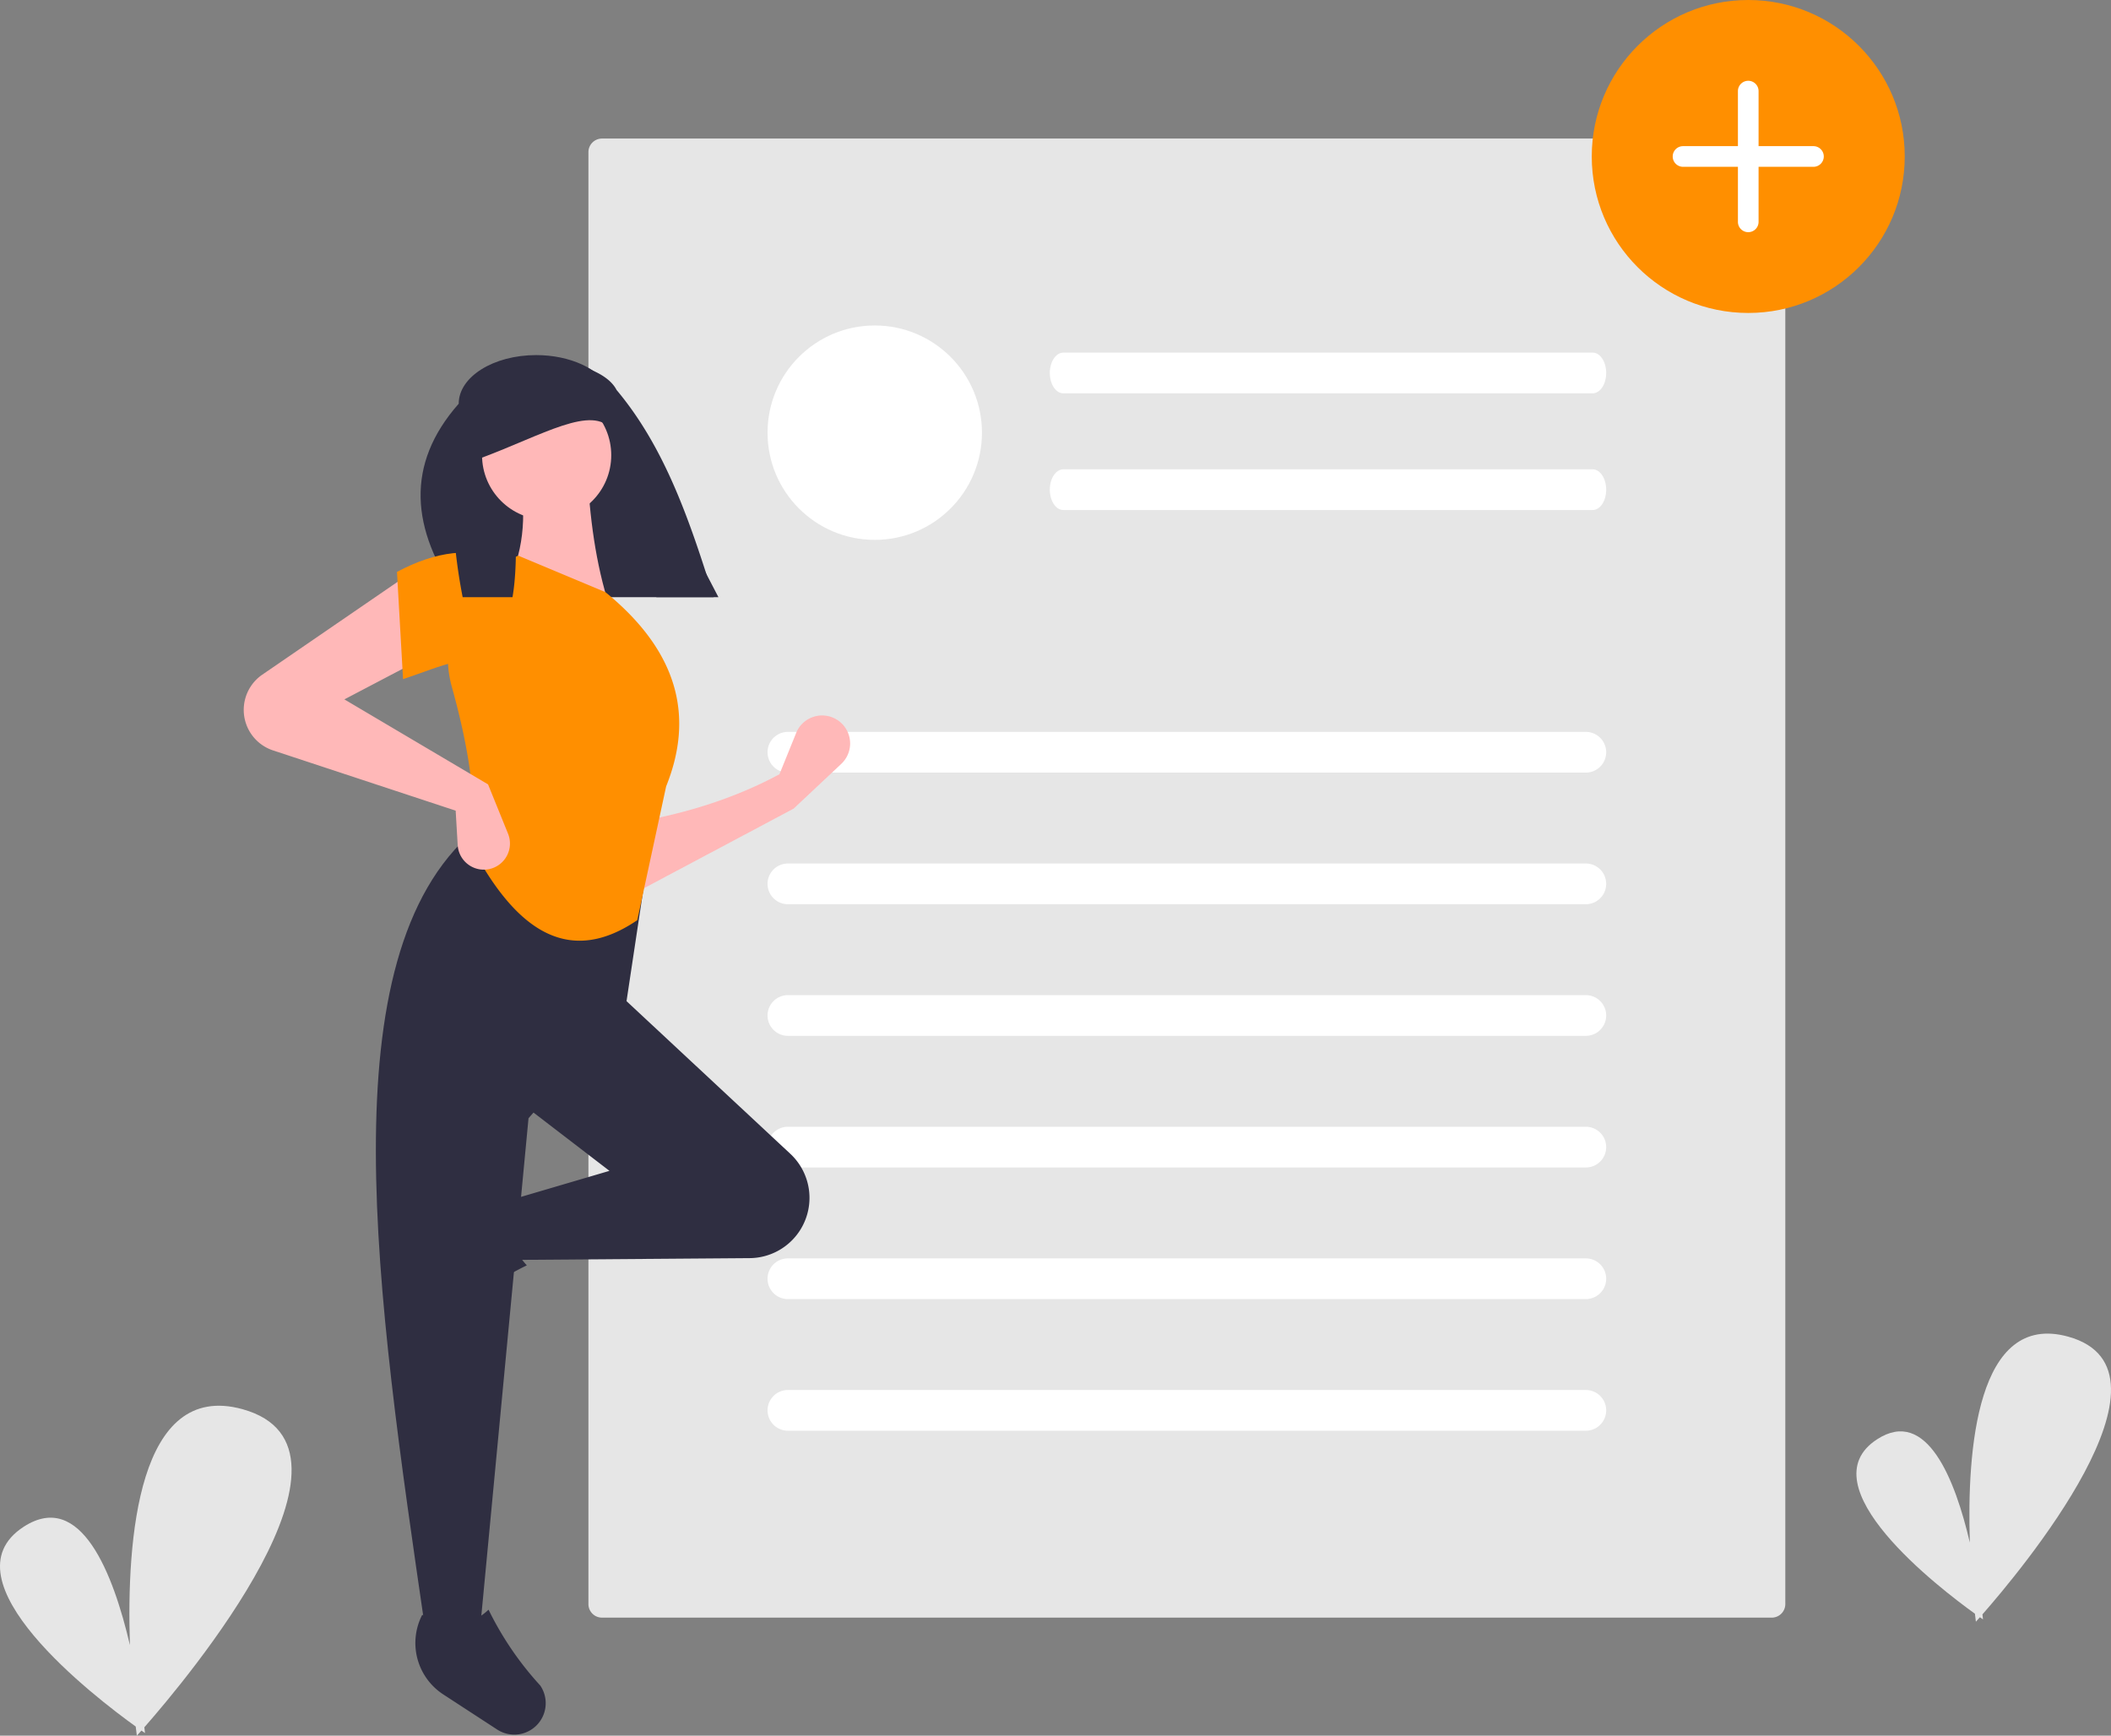 <svg id="a6165653-2719-4fed-8ed9-8fe7d02b0919" data-name="Layer 1" xmlns="http://www.w3.org/2000/svg" width="777.805" height="639.552" viewBox="0 0 777.805 639.552"><rect x="0" y="0" width="777.805" height="639.552" fill="#808080" stroke="none"/><path d="M941.532,725.07c13.358-15.199,76.265-90.009,31.554-102.342-33.581-9.263-37.322,41.699-36.195,75.899-5.377-23.042-15.813-49.958-34.148-38.082-26.424,17.115,23.088,54.992,36.022,64.29.212,1.891.352,2.942.352,2.942s.53-.578,1.476-1.643c.739.517,1.15.795,1.15.795S941.675,726.258,941.532,725.07Z" transform="translate(-211.097 -130.224)" fill="#e6e6e6"/><path d="M264.281,766.677c15.3-17.408,87.349-103.092,36.14-117.217-38.461-10.609-42.746,47.76-41.456,86.93-6.159-26.39-18.111-57.219-39.111-43.617-30.264,19.603,26.444,62.984,41.257,73.634.243,2.166.404,3.369.404,3.369s.608-.663,1.691-1.882c.846.593,1.317.911,1.317.911S264.445,768.037,264.281,766.677Z" transform="translate(-211.097 -130.224)" fill="#e6e6e6"/><path d="M432.903,181.278a5.006,5.006,0,0,0-5,5v535a5.006,5.006,0,0,0,5,5H863.902a5.006,5.006,0,0,0,5-5v-535a5.006,5.006,0,0,0-5-5Z" transform="translate(-211.097 -130.224)" fill="#e6e6e6"/><path d="M795.403,414.903h-294a7.5,7.5,0,0,1,0-15h294a7.5,7.5,0,0,1,0,15Z" transform="translate(-211.097 -130.224)" fill="#fff"/><path d="M797.927,275.153H602.878c-2.748,0-4.976-3.358-4.976-7.5s2.228-7.5,4.976-7.5H797.927c2.748,0,4.976,3.358,4.976,7.5S800.675,275.153,797.927,275.153Z" transform="translate(-211.097 -130.224)" fill="#fff"/><path d="M797.927,318.153H602.878c-2.748,0-4.976-3.358-4.976-7.5s2.228-7.5,4.976-7.5H797.927c2.748,0,4.976,3.358,4.976,7.5S800.675,318.153,797.927,318.153Z" transform="translate(-211.097 -130.224)" fill="#fff"/><path d="M795.403,463.403h-294a7.5,7.5,0,0,1,0-15h294a7.5,7.5,0,0,1,0,15Z" transform="translate(-211.097 -130.224)" fill="#fff"/><path d="M795.403,511.903h-294a7.5,7.5,0,0,1,0-15h294a7.5,7.5,0,0,1,0,15Z" transform="translate(-211.097 -130.224)" fill="#fff"/><path d="M795.403,560.403h-294a7.5,7.5,0,0,1,0-15h294a7.5,7.5,0,0,1,0,15Z" transform="translate(-211.097 -130.224)" fill="#fff"/><path d="M795.403,608.903h-294a7.5,7.5,0,0,1,0-15h294a7.5,7.5,0,0,1,0,15Z" transform="translate(-211.097 -130.224)" fill="#fff"/><path d="M795.403,657.403h-294a7.5,7.5,0,0,1,0-15h294a7.5,7.5,0,0,1,0,15Z" transform="translate(-211.097 -130.224)" fill="#fff"/><circle cx="322.305" cy="159.429" r="39.5" fill="#fff"/><path d="M594.265,414.903" transform="translate(-211.097 -130.224)" fill="#fff"/><path d="M503.507,428.188l-58.903,31.316-.746-26.096c19.226-3.209,37.517-8.797,54.429-17.895l6.16-15.22a10.318,10.318,0,0,1,17.536-2.678l0,0a10.318,10.318,0,0,1-.908,14.069Z" transform="translate(-211.097 -130.224)" fill="#ffb8b8"/><path d="M359.583,608.993v0a11.574,11.574,0,0,1,1.469-9.363L373.992,579.772a22.612,22.612,0,0,1,29.335-7.739h0c-5.438,9.256-4.68,17.377,1.878,24.434A117.631,117.631,0,0,0,377.269,615.511,11.574,11.574,0,0,1,359.583,608.993Z" transform="translate(-211.097 -130.224)" fill="#2f2e41"/><path d="M506.19,583.029l0,0a22.203,22.203,0,0,1-18.871,10.779l-85.96.651-3.728-21.623,38.026-11.184-32.061-24.605,35.044-41.008L502.289,555.363A22.203,22.203,0,0,1,506.19,583.029Z" transform="translate(-211.097 -130.224)" fill="#2f2e41"/><path d="M387.938,730.905H367.806C349.731,607.008,331.333,482.763,385.701,436.39l64.122,10.439-8.202,54.429-35.789,41.008Z" transform="translate(-211.097 -130.224)" fill="#2f2e41"/><path d="M403.634,768.972h0a11.574,11.574,0,0,1-9.363-1.469L374.413,754.565a22.612,22.612,0,0,1-7.741-29.335v0c9.257,5.437,17.377,4.679,24.434-1.88a117.63,117.63,0,0,0,19.047,27.935A11.574,11.574,0,0,1,403.634,768.972Z" transform="translate(-211.097 -130.224)" fill="#2f2e41"/><path d="M475.811,350.278H380.109c-17.674-25.003-19.748-48.913,0-71.294,0-9.896,12.783-17.919,28.551-17.919h0c12.352,0,23.303,4.985,27.139,12.354Z" transform="translate(-211.097 -130.224)" fill="#2f2e41"/><path d="M435.657,353.627l-37.28-8.947c6.192-12.674,6.702-26.776,3.728-41.754l25.351-.746C428.249,320.806,430.653,338.207,435.657,353.627Z" transform="translate(-211.097 -130.224)" fill="#ffb8b8"/><path d="M445.903,469.278c-27.139,18.493-46.314.633-60.947-26.923,2.033-16.862-1.259-37.041-7.357-58.966a40.138,40.138,0,0,1,24.506-48.401l0,0,32.061,13.421c27.224,22.19,32.582,46.227,22.368,71.578Z" transform="translate(-211.097 -130.224)" fill="#ff8f00"/><path d="M367.806,372.268l-29.824,15.658,52.938,31.316,7.366,18.17a9.637,9.637,0,0,1-5.789,12.731h0a9.637,9.637,0,0,1-12.762-8.544l-.745-12.663-67.284-22.204a15.733,15.733,0,0,1-9.873-9.611v0a15.733,15.733,0,0,1,5.903-18.303l54.105-37.118Z" transform="translate(-211.097 -130.224)" fill="#ffb8b8"/><path d="M397.631,375.25c-12.439-5.451-23.749.47-38.026,5.219l-2.237-39.517c14.176-7.556,27.692-9.593,40.263-3.728Z" transform="translate(-211.097 -130.224)" fill="#ff8f00"/><path d="M474.056,350.278H452.947c-13.138-24.236-12.541-67.056-40.777-57.512-18.141-10.767-7.732,31.484-12.243,57.512h-18.357c-4.988-25.43-5.057-50.913.811-71.635a9.655,9.655,0,0,1,3.512-7.059,19.952,19.952,0,0,1,2.945-2.238c6.487-4.087,10.843-6.414,20.32-6.414a57.204,57.204,0,0,1,15.688,2.157c.664.194,1.32.403,1.953.621.872.299,1.715.626,2.52.977,4.146,1.783,7.404,4.196,8.947,7.216C456.131,295.208,465.25,322.089,474.056,350.278Z" transform="translate(-211.097 -130.224)" fill="#2f2e41"/><circle cx="201.413" cy="167.729" r="23.802" fill="#ffb8b8"/><path d="M436.652,288.772c-7.161-9.76-25.835,1.883-48.284,10.201V275.851c18.467-8.13,29.236-10.475,41.484-2.04Z" transform="translate(-211.097 -130.224)" fill="#2f2e41"/><circle cx="644.147" cy="57.659" r="57.659" fill="#ff8f00"/><path d="M831.22,184.078a3.805,3.805,0,1,0,0,7.61h20.22v20.219a3.805,3.805,0,1,0,7.609,0V191.688h20.22a3.805,3.805,0,0,0,0-7.61H859.049V163.858a3.805,3.805,0,1,0-7.609,0v20.22Z" transform="translate(-211.097 -130.224)" fill="#fff"/></svg>